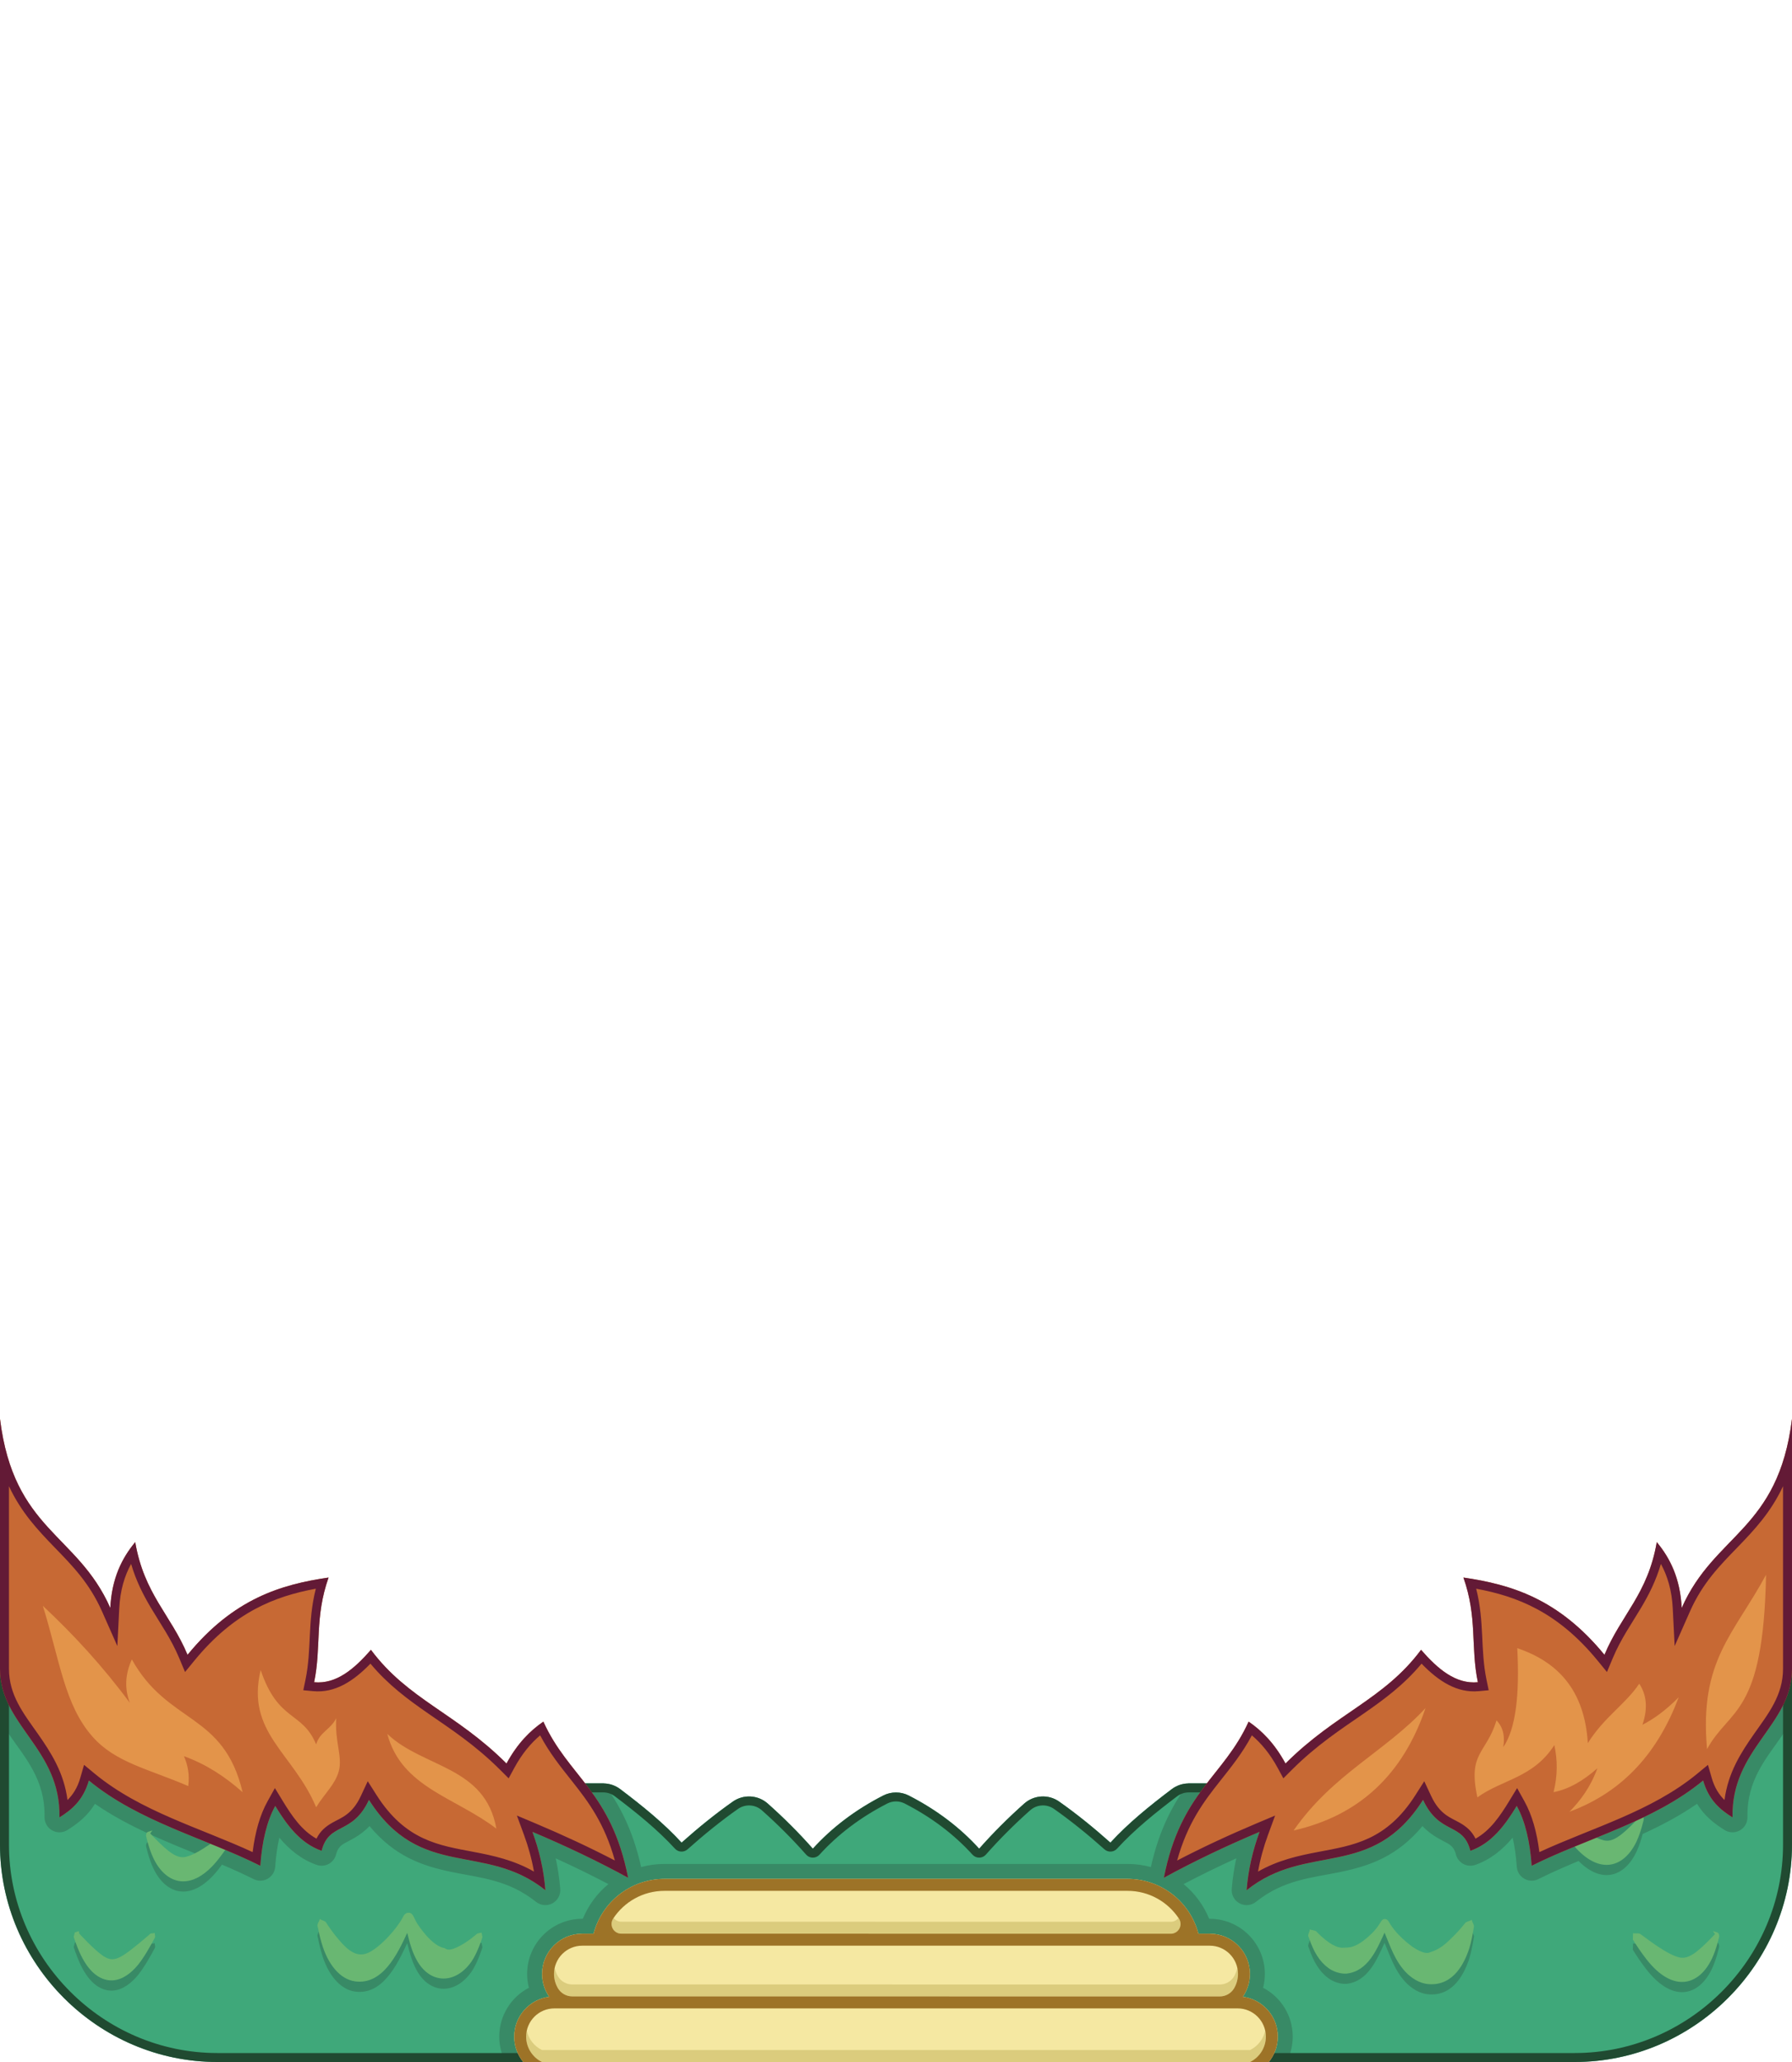 <?xml version="1.0" encoding="UTF-8" standalone="no"?><!DOCTYPE svg PUBLIC "-//W3C//DTD SVG 1.1//EN" "http://www.w3.org/Graphics/SVG/1.1/DTD/svg11.dtd"><svg width="100%" height="100%" viewBox="0 0 300 345" version="1.1" xmlns="http://www.w3.org/2000/svg" xmlns:xlink="http://www.w3.org/1999/xlink" xml:space="preserve" xmlns:serif="http://www.serif.com/" style="fill-rule:evenodd;clip-rule:evenodd;stroke-linejoin:round;stroke-miterlimit:2;"><g id="Dragon"><g id="Dragon-body" serif:id="Dragon body"><path id="base_body_2" d="M263.62,345l-227.24,0c-19.957,0 -36.38,-16.423 -36.38,-36.38l0,-46.61c0,20.079 16.301,36.38 36.38,36.38l64.607,-0c1.028,-0 2.028,0.335 2.849,0.955c3.702,2.798 7.272,5.684 10.269,8.951c2.8,-2.497 5.661,-4.813 8.604,-6.883c1.785,-1.237 4.183,-1.097 5.812,0.339c2.669,2.368 5.192,4.883 7.556,7.557c3.144,-3.458 7.023,-6.455 11.792,-8.896c1.339,-0.68 2.923,-0.68 4.262,-0.001c4.769,2.442 8.648,5.439 11.792,8.897c2.364,-2.674 4.887,-5.189 7.556,-7.557c1.629,-1.437 4.028,-1.578 5.813,-0.34c2.942,2.071 5.803,4.387 8.603,6.884c2.997,-3.267 6.567,-6.153 10.27,-8.95c0.82,-0.62 1.82,-0.955 2.848,-0.955c10.033,-0.001 64.607,-0.001 64.607,-0.001c20.079,-0 36.38,-16.301 36.38,-36.38l-0,46.61c-0,19.957 -16.423,36.38 -36.38,36.38Z" style="fill:#3fa87a;"/><path d="M34.352,310.801c-6.304,-2.591 -12.83,-5.097 -18.454,-9c-1.23,2.018 -2.868,3.295 -4.617,4.39c-0.779,0.487 -1.761,0.508 -2.56,0.054c-0.798,-0.453 -1.284,-1.307 -1.265,-2.225c0.129,-6.288 -3.301,-9.983 -5.947,-13.853c-0.535,-0.782 -1.044,-1.569 -1.509,-2.374l-0,-8.584c-0,9.53 10.193,13.328 9.955,24.862c2.066,-1.292 3.972,-2.873 4.923,-6.174c6.373,5.265 14.349,8.103 21.889,11.217c0.566,-0.418 0.946,-0.707 1.008,-0.72c0.359,-0.074 0.738,0.012 1.097,-0.063c0.006,0.533 0.03,0.528 0.036,1.06c0,0.016 -0.016,0.026 -0.024,0.039c-0.095,0.15 -0.19,0.3 -0.287,0.451c1.7,0.725 3.368,1.475 4.981,2.283c0.294,-4.094 1.096,-7.476 2.503,-10.012c1.993,3.266 4.203,6.252 7.759,7.509c1.23,-4.863 5.136,-2.549 7.926,-8.524c8.622,13.563 19.372,6.97 29.535,15.115c-0.266,-3.368 -1.013,-6.616 -2.169,-9.761c5.211,2.197 10.243,4.573 15.065,7.16c0.251,-0.137 0.507,-0.267 0.767,-0.39c-1.548,-7.162 -4.22,-11.264 -6.999,-14.871l3.022,0c0.034,-0 0.068,0 0.102,0.001c2.495,3.446 4.799,7.537 6.243,13.996c1.244,-0.342 2.554,-0.524 3.907,-0.524l77.522,0c1.353,0 2.663,0.182 3.907,0.524c1.444,-6.459 3.748,-10.549 6.242,-13.995c0.035,-0.001 0.069,-0.001 0.103,-0.001c0.764,-0 1.786,-0 3.022,-0c-2.78,3.606 -5.451,7.708 -6.999,14.87c0.26,0.123 0.516,0.253 0.767,0.39c4.822,-2.587 9.854,-4.963 15.065,-7.16c-1.156,3.145 -1.903,6.393 -2.169,9.761c10.163,-8.145 20.913,-1.552 29.535,-15.115c2.79,5.975 6.696,3.661 7.926,8.524c3.556,-1.257 5.766,-4.243 7.759,-7.509c1.407,2.536 2.209,5.918 2.503,10.012c1.985,-0.995 4.055,-1.902 6.163,-2.781c-0.775,-1.037 -1.309,-1.882 -1.835,-2.711c-0.008,-0.013 -0.024,-0.024 -0.024,-0.039c0.005,-0.533 0.03,-0.528 0.036,-1.06c0.358,0.074 0.738,-0.012 1.097,0.063c0.137,0.028 1.832,1.408 3.648,2.549c6.846,-2.777 13.88,-5.549 19.615,-10.288c0.951,3.301 2.857,4.882 4.923,6.174c-0.238,-11.534 9.955,-15.332 9.955,-24.862l0,8.584c-0.465,0.805 -0.974,1.592 -1.509,2.374c-2.646,3.87 -6.076,7.565 -5.947,13.853c0.019,0.918 -0.467,1.772 -1.265,2.225c-0.799,0.454 -1.781,0.433 -2.56,-0.054c-1.749,-1.095 -3.387,-2.372 -4.617,-4.39c-2.85,1.977 -5.931,3.597 -9.098,5.05c-0.197,0.746 -0.544,1.916 -1.011,2.916c-1.928,4.13 -5.712,5.609 -9.724,1.604c-2.302,0.959 -4.563,1.944 -6.727,3.028c-0.747,0.374 -1.631,0.351 -2.356,-0.062c-0.726,-0.413 -1.198,-1.161 -1.258,-1.994c-0.127,-1.779 -0.352,-3.411 -0.693,-4.878c-1.695,2.015 -3.687,3.65 -6.242,4.553c-0.663,0.234 -1.394,0.179 -2.013,-0.153c-0.62,-0.332 -1.071,-0.909 -1.244,-1.591c-0.283,-1.12 -0.829,-1.544 -1.477,-1.904c-0.523,-0.291 -1.083,-0.561 -1.656,-0.9c-0.81,-0.479 -1.648,-1.067 -2.464,-1.947c-4.218,5.076 -8.816,6.642 -13.577,7.649c-4.68,0.99 -9.577,1.246 -14.299,5.031c-0.778,0.623 -1.853,0.725 -2.734,0.258c-0.881,-0.466 -1.401,-1.412 -1.322,-2.406c0.137,-1.739 0.394,-3.448 0.763,-5.129c-3.01,1.367 -5.952,2.802 -8.822,4.31c1.867,1.54 3.348,3.53 4.279,5.803l0.099,0c5.091,0 9.224,4.133 9.224,9.224c-0,0.799 -0.102,1.575 -0.294,2.314c2.947,1.54 4.961,4.626 4.961,8.179c-0,1.53 -0.373,2.973 -1.034,4.244l-2.976,0c0.944,-1.158 1.51,-2.635 1.51,-4.244c-0,-3.419 -2.557,-6.245 -5.861,-6.669c0.752,-1.086 1.194,-2.404 1.194,-3.824c-0,-3.711 -3.013,-6.724 -6.724,-6.724l-1.895,0c-0.751,-2.893 -2.533,-5.372 -4.93,-7.022c-0.776,0.281 -1.651,0.163 -2.329,-0.334c-0.433,-0.317 -0.743,-0.757 -0.901,-1.248c-1.171,-0.371 -2.417,-0.572 -3.71,-0.572l-77.522,0c-1.293,0 -2.539,0.201 -3.71,0.572c-0.158,0.491 -0.468,0.931 -0.901,1.248c-0.678,0.497 -1.553,0.615 -2.329,0.334c-2.397,1.65 -4.179,4.129 -4.93,7.022l-1.895,0c-3.711,0 -6.724,3.013 -6.724,6.724c0,1.42 0.442,2.738 1.194,3.824c-3.304,0.424 -5.861,3.25 -5.861,6.669c0,1.609 0.566,3.086 1.51,4.244l-2.976,0c-0.661,-1.271 -1.034,-2.714 -1.034,-4.244c0,-3.553 2.014,-6.639 4.961,-8.179c-0.192,-0.739 -0.294,-1.515 -0.294,-2.314c0,-5.091 4.133,-9.224 9.224,-9.224c0,0 0.099,0 0.099,0.001c0.931,-2.274 2.412,-4.264 4.279,-5.804c-2.869,-1.508 -5.812,-2.943 -8.821,-4.31c0.368,1.682 0.625,3.39 0.762,5.129c0.079,0.994 -0.441,1.94 -1.322,2.406c-0.881,0.467 -1.956,0.365 -2.734,-0.258c-4.722,-3.785 -9.619,-4.041 -14.299,-5.031c-4.761,-1.007 -9.359,-2.573 -13.577,-7.649c-0.816,0.88 -1.654,1.468 -2.464,1.947c-0.573,0.339 -1.133,0.609 -1.656,0.9c-0.648,0.36 -1.194,0.784 -1.477,1.904c-0.173,0.682 -0.624,1.259 -1.244,1.591c-0.619,0.332 -1.35,0.387 -2.013,0.153c-2.555,-0.903 -4.547,-2.538 -6.243,-4.554c-0.34,1.468 -0.565,3.1 -0.692,4.879c-0.06,0.833 -0.532,1.581 -1.258,1.994c-0.725,0.413 -1.609,0.436 -2.356,0.062c-1.711,-0.857 -3.483,-1.653 -5.287,-2.422c-0.17,0.229 -0.351,0.468 -0.546,0.718c-4.464,5.719 -8.855,4.391 -10.984,-0.17c-0.754,-1.613 -1.196,-3.67 -1.195,-3.672c0.046,-0.77 0.334,-0.604 1.054,-0.881l-0.351,0.506c2.251,2.329 4.009,4.09 5.594,3.962c0.949,-0.076 2.325,-0.814 3.609,-1.639Zm237.604,-2.606c-1.142,0.487 -2.288,0.961 -3.433,1.43c0.128,0.028 0.251,0.047 0.368,0.057c0.939,0.076 1.938,-0.511 3.065,-1.487Zm-246.039,16.921c-0.029,0.236 0.08,0.475 0.052,0.711c-0.001,0.005 -1.115,2.159 -2.118,3.606c-0.205,0.296 -3.163,5.084 -7.028,3.178c-2.649,-1.306 -3.914,-5.138 -4.475,-6.807c-0.02,-0.06 0.013,-0.055 0.179,-0.774l0.676,-0.214c0.061,0.122 0,0.284 0.062,0.406c0.006,0.012 2.482,2.693 3.89,3.66c1.916,1.313 2.841,0.776 7.764,-3.407c0.098,-0.083 0.172,-0.208 0.294,-0.251c0.223,-0.08 0.48,-0.027 0.704,-0.108Zm42.254,-0.01c-1.671,3.631 -4.161,8.736 -8.723,8.112c-2.595,-0.355 -4.608,-2.954 -5.604,-6.41c-0.056,-0.196 -0.34,-1.153 -0.618,-2.573c-0.03,-0.149 -0.116,-0.299 -0.085,-0.447c0.114,-0.532 0.281,-0.473 0.394,-1.006c0.296,0.204 0.677,0.263 0.973,0.467c0.014,0.01 1.075,1.778 2.768,3.628c2.407,2.629 3.969,1.975 5.502,0.88c1.198,-0.855 3.409,-2.975 4.685,-5.299c0.008,-0.014 0.278,-0.764 0.97,-0.725c0.72,0.04 0.835,0.819 1.234,1.515c0.344,0.599 2.611,4.052 4.723,4.4c0.237,0.039 0.463,0.641 2.101,-0.124c1.88,-0.878 3.377,-2.304 3.42,-2.314c0.237,-0.055 0.478,-0.091 0.715,-0.146c0.021,0.255 0.114,0.501 0.134,0.757c0.003,0.035 -0.84,2.685 -1.853,4.115c-2.666,3.765 -6.794,3.748 -9.023,-0.063c-0.902,-1.541 -1.27,-3.037 -1.713,-4.767Zm218.591,-0.305c0.721,0.276 1.009,0.111 1.055,0.881c0,0.002 -0.442,2.059 -1.195,3.672c-2.13,4.561 -6.52,5.889 -10.985,0.17c-1.014,-1.3 -1.642,-2.293 -2.258,-3.265c-0.008,-0.013 -0.025,-0.023 -0.024,-0.039c0.005,-0.532 0.03,-0.527 0.036,-1.06c0.358,0.075 0.738,-0.011 1.097,0.063c0.228,0.048 4.806,3.866 7.032,4.046c1.584,0.128 3.343,-1.633 5.593,-3.962l-0.351,-0.506Zm-54.972,0.267c-1.272,2.753 -2.758,6.467 -6.374,6.854c-0.284,0.03 -1.683,0.039 -3.019,-0.929c-1.496,-1.084 -2.492,-2.743 -3.277,-5.084c-0.04,-0.119 -0.13,-0.233 -0.116,-0.358c0.059,-0.529 0.211,-0.491 0.271,-1.025c0.327,0.134 0.698,0.135 1.025,0.269c0.024,0.01 0.64,0.72 1.634,1.509c1.725,1.369 2.674,1.3 2.93,1.281c0.794,-0.058 2.028,0.291 4.775,-2.37c1.288,-1.247 1.51,-2.202 1.92,-2.376c0.142,-0.06 0.594,-0.158 0.873,0.303c0.423,0.701 1.041,1.784 2.952,3.442c1.492,1.295 3.192,2.228 4.051,1.754c0.239,-0.132 1.467,-0.278 3.283,-2.085c0.745,-0.742 1.253,-1.18 2.505,-2.712c0.048,-0.059 0.075,-0.143 0.142,-0.178c0.494,-0.261 0.528,-0.176 1.022,-0.438c0.07,0.364 0.308,0.682 0.379,1.046c0.003,0.018 -0.398,2.7 -0.95,4.189c-0.561,1.515 -2.272,5.908 -6.706,5.516c-2.136,-0.19 -3.659,-1.868 -3.898,-2.131c-1.685,-1.857 -2.416,-4.054 -3.422,-6.477Z" style="fill:#388a66;"/><path d="M25.917,323.408c-0.029,0.236 0.08,0.475 0.052,0.71c-0.001,0.005 -1.115,2.159 -2.118,3.606c-0.205,0.297 -3.163,5.085 -7.028,3.178c-2.649,-1.306 -3.914,-5.138 -4.475,-6.807c-0.02,-0.06 0.013,-0.054 0.179,-0.774l0.676,-0.213c0.061,0.122 0,0.283 0.062,0.405c0.006,0.013 2.482,2.694 3.89,3.66c1.916,1.314 2.841,0.776 7.764,-3.407c0.098,-0.083 0.172,-0.207 0.294,-0.251c0.223,-0.08 0.48,-0.027 0.704,-0.107Zm42.254,-0.011c-1.671,3.631 -4.161,8.736 -8.723,8.113c-2.595,-0.355 -4.608,-2.954 -5.604,-6.411c-0.056,-0.196 -0.34,-1.153 -0.618,-2.573c-0.03,-0.149 -0.116,-0.299 -0.085,-0.447c0.114,-0.532 0.281,-0.473 0.394,-1.006c0.296,0.205 0.677,0.263 0.973,0.467c0.014,0.01 1.075,1.778 2.768,3.628c2.407,2.629 3.969,1.975 5.502,0.881c1.198,-0.855 3.409,-2.975 4.685,-5.3c0.008,-0.014 0.278,-0.763 0.97,-0.725c0.72,0.04 0.835,0.819 1.234,1.515c0.344,0.599 2.611,4.052 4.723,4.401c0.237,0.039 0.463,0.64 2.101,-0.125c1.88,-0.878 3.377,-2.303 3.42,-2.313c0.237,-0.055 0.478,-0.092 0.715,-0.147c0.021,0.255 0.114,0.501 0.134,0.757c0.003,0.036 -0.84,2.685 -1.853,4.116c-2.666,3.765 -6.794,3.747 -9.023,-0.063c-0.902,-1.542 -1.27,-3.037 -1.713,-4.768Zm218.591,-0.305c0.721,0.277 1.009,0.111 1.055,0.881c0,0.002 -0.442,2.059 -1.195,3.673c-2.13,4.56 -6.52,5.889 -10.985,0.17c-1.014,-1.3 -1.642,-2.293 -2.258,-3.265c-0.008,-0.013 -0.025,-0.024 -0.024,-0.039c0.005,-0.533 0.03,-0.528 0.036,-1.061c0.358,0.075 0.738,-0.011 1.097,0.063c0.228,0.048 4.806,3.867 7.032,4.047c1.584,0.128 3.343,-1.633 5.593,-3.962l-0.351,-0.507Zm-54.972,0.267c-1.272,2.753 -2.758,6.467 -6.374,6.854c-0.284,0.03 -1.683,0.039 -3.019,-0.929c-1.496,-1.083 -2.492,-2.742 -3.277,-5.084c-0.04,-0.119 -0.13,-0.233 -0.116,-0.357c0.059,-0.53 0.211,-0.491 0.271,-1.026c0.327,0.135 0.698,0.135 1.025,0.27c0.024,0.01 0.64,0.72 1.634,1.509c1.725,1.368 2.674,1.299 2.93,1.28c0.794,-0.058 2.028,0.292 4.775,-2.369c1.288,-1.248 1.51,-2.202 1.92,-2.377c0.142,-0.06 0.594,-0.157 0.873,0.304c0.423,0.7 1.041,1.783 2.952,3.442c1.492,1.295 3.192,2.228 4.051,1.753c0.239,-0.132 1.467,-0.277 3.283,-2.085c0.745,-0.742 1.253,-1.179 2.505,-2.712c0.048,-0.059 0.075,-0.142 0.142,-0.178c0.494,-0.261 0.528,-0.176 1.022,-0.437c0.07,0.364 0.308,0.681 0.379,1.045c0.003,0.018 -0.398,2.7 -0.95,4.189c-0.561,1.516 -2.272,5.909 -6.706,5.516c-2.136,-0.189 -3.659,-1.868 -3.898,-2.131c-1.685,-1.857 -2.416,-4.054 -3.422,-6.477Zm42.343,-19.854c0.721,0.276 1.009,0.111 1.055,0.881c0,0.002 -0.442,2.059 -1.195,3.672c-2.129,4.561 -6.52,5.889 -10.984,0.17c-1.015,-1.3 -1.642,-2.293 -2.259,-3.265c-0.008,-0.013 -0.024,-0.024 -0.024,-0.039c0.005,-0.532 0.03,-0.528 0.036,-1.06c0.358,0.074 0.738,-0.011 1.097,0.063c0.229,0.047 4.806,3.866 7.032,4.046c1.584,0.128 3.343,-1.633 5.594,-3.962l-0.352,-0.506Zm-248.633,2.759l-0.351,0.506c2.251,2.329 4.009,4.09 5.594,3.962c2.226,-0.18 6.803,-3.999 7.032,-4.047c0.359,-0.074 0.738,0.012 1.097,-0.062c0.006,0.532 0.03,0.527 0.036,1.06c0,0.015 -0.016,0.026 -0.024,0.039c-0.617,0.972 -1.244,1.965 -2.259,3.265c-4.464,5.719 -8.855,4.39 -10.984,-0.17c-0.754,-1.614 -1.196,-3.671 -1.195,-3.673c0.046,-0.769 0.334,-0.604 1.054,-0.88Z" style="fill:#69b772;"/><path d="M0,262.01c0,20.079 16.301,36.38 36.38,36.38l64.607,-0c1.028,-0 2.028,0.335 2.849,0.955c3.702,2.798 7.272,5.684 10.269,8.951c2.8,-2.497 5.661,-4.813 8.604,-6.883c1.785,-1.237 4.183,-1.097 5.812,0.339c2.669,2.368 5.192,4.883 7.556,7.557c3.144,-3.458 7.023,-6.455 11.792,-8.896c1.339,-0.68 2.923,-0.68 4.262,-0.001c4.769,2.442 8.648,5.439 11.792,8.897c2.364,-2.674 4.887,-5.189 7.556,-7.557c1.629,-1.437 4.028,-1.578 5.813,-0.34c2.942,2.071 5.803,4.387 8.603,6.884c2.997,-3.267 6.567,-6.153 10.27,-8.95c0.82,-0.62 1.82,-0.955 2.848,-0.955c10.033,-0.001 64.607,-0.001 64.607,-0.001c20.079,-0 36.38,-16.301 36.38,-36.38l-0,46.61c-0,19.957 -16.423,36.38 -36.38,36.38l-227.24,-0c-19.957,-0 -36.38,-16.423 -36.38,-36.38l-0,-46.61Zm298.5,14.789c-5.766,13.567 -19.219,23.091 -34.88,23.091c-0,-0 -54.574,-0 -64.607,0.001c-0.702,-0 -1.384,0.229 -1.944,0.652c-3.628,2.741 -7.131,5.565 -10.068,8.767c-0.555,0.605 -1.492,0.652 -2.104,0.106c-2.755,-2.457 -5.569,-4.736 -8.463,-6.773c-1.217,-0.842 -2.852,-0.746 -3.962,0.233c-2.623,2.327 -5.102,4.799 -7.425,7.426c-0.282,0.32 -0.687,0.504 -1.113,0.507c-0.427,0.003 -0.834,-0.176 -1.121,-0.491c-3.028,-3.331 -6.768,-6.216 -11.362,-8.569c-0.912,-0.462 -1.99,-0.461 -2.902,0c-4.594,2.353 -8.334,5.238 -11.362,8.569c-0.287,0.315 -0.694,0.494 -1.121,0.491c-0.426,-0.003 -0.831,-0.187 -1.113,-0.507c-2.323,-2.627 -4.802,-5.098 -7.425,-7.426c-1.11,-0.978 -2.745,-1.074 -3.961,-0.232c-2.896,2.036 -5.709,4.315 -8.464,6.772c-0.612,0.546 -1.549,0.499 -2.104,-0.106c-2.937,-3.202 -6.44,-6.026 -10.067,-8.768c-0.56,-0.423 -1.243,-0.652 -1.945,-0.652l-64.607,-0c-15.661,-0 -29.114,-9.524 -34.88,-23.091l-0,31.821c-0,19.135 15.745,34.88 34.88,34.88l227.24,-0c19.135,-0 34.88,-15.745 34.88,-34.88l-0,-31.821Z" style="fill:#204a31;"/><path d="M212.407,345l-124.814,0c-0.944,-1.158 -1.51,-2.635 -1.51,-4.244c0,-3.419 2.557,-6.245 5.861,-6.669c-0.752,-1.086 -1.194,-2.404 -1.194,-3.824c0,-3.711 3.013,-6.724 6.724,-6.724l1.895,0c1.37,-5.276 6.168,-9.176 11.87,-9.176l77.522,0c5.702,0 10.5,3.9 11.87,9.176l1.895,0c3.711,0 6.724,3.013 6.724,6.724c-0,1.42 -0.442,2.738 -1.194,3.824c3.304,0.424 5.861,3.25 5.861,6.669c-0,1.609 -0.566,3.086 -1.51,4.244Z" style="fill:#f5e8a2;"/><path d="M204.206,334.032c-11.066,0 -97.346,0 -108.412,-0.009c-0.968,-0 -1.866,-0.504 -2.371,-1.33c-0.427,-0.71 -0.673,-1.542 -0.673,-2.43c0,-0.343 0.037,-0.677 0.107,-1c0.11,0.512 0.304,0.994 0.566,1.43c0.505,0.826 1.403,1.33 2.371,1.33c11.066,0.009 97.346,0.009 108.412,0.009c0.971,0.001 1.873,-0.505 2.38,-1.334c0.256,-0.439 0.448,-0.921 0.558,-1.433c0.069,0.322 0.106,0.656 0.106,0.998c-0,0.888 -0.246,1.72 -0.664,2.435c-0.506,0.829 -1.407,1.334 -2.378,1.334c-0.001,0 -0.001,0 -0.002,0Zm-8.207,-10.493c-13.687,0 -78.311,0 -91.998,-0.013c-0.598,0 -1.147,-0.329 -1.429,-0.856c-0.282,-0.527 -0.251,-1.166 0.08,-1.664c0.024,-0.035 0.047,-0.07 0.07,-0.105c0.304,0.391 0.774,0.625 1.279,0.625c13.687,0.013 78.311,0.013 91.998,0.013c0.512,0.001 0.989,-0.239 1.296,-0.637c0.022,0.032 0.043,0.064 0.064,0.097c0.335,0.501 0.366,1.146 0.082,1.678c-0.284,0.53 -0.837,0.862 -1.439,0.862c-0.001,0 -0.002,0 -0.003,0Zm15.812,16.217c0.069,0.322 0.106,0.657 0.106,1c-0,1.863 -1.081,3.475 -2.648,4.244l-118.538,0c-1.567,-0.769 -2.648,-2.381 -2.648,-4.244c0,-0.343 0.037,-0.678 0.106,-1c0.309,1.428 1.263,2.617 2.542,3.244l118.538,0c1.279,-0.627 2.233,-1.816 2.542,-3.244Z" style="fill:#dbcc7d;"/><path d="M208.056,334.087c3.304,0.424 5.861,3.25 5.861,6.669c-0,1.609 -0.566,3.086 -1.51,4.244l-3.138,0c1.567,-0.769 2.648,-2.381 2.648,-4.244c-0,-2.607 -2.117,-4.724 -4.724,-4.724l-114.386,0c-2.607,0 -4.724,2.117 -4.724,4.724c0,1.863 1.081,3.475 2.648,4.244l-3.138,0c-0.944,-1.158 -1.51,-2.635 -1.51,-4.244c0,-3.419 2.557,-6.245 5.861,-6.669c-0.752,-1.086 -1.194,-2.404 -1.194,-3.824c0,-3.711 3.013,-6.724 6.724,-6.724l1.895,0c1.37,-5.276 6.168,-9.176 11.87,-9.176l77.522,0c5.702,0 10.5,3.9 11.87,9.176l1.895,0c3.711,0 6.724,3.013 6.724,6.724c-0,1.42 -0.442,2.738 -1.194,3.824Zm-114.633,-1.394c0.505,0.826 1.403,1.33 2.371,1.33c11.066,0.009 97.346,0.009 108.412,0.009c0.971,0.001 1.873,-0.505 2.38,-1.334c0.418,-0.715 0.664,-1.547 0.664,-2.435c-0,-2.607 -2.117,-4.724 -4.724,-4.724l-105.052,0c-2.607,0 -4.724,2.117 -4.724,4.724c0,0.888 0.246,1.72 0.673,2.43Zm9.229,-11.687c-0.331,0.498 -0.362,1.137 -0.08,1.664c0.282,0.527 0.831,0.856 1.429,0.856c13.687,0.013 78.311,0.013 91.998,0.013c0.603,0.001 1.157,-0.331 1.442,-0.862c0.284,-0.532 0.253,-1.177 -0.082,-1.678c-1.845,-2.788 -5.007,-4.636 -8.598,-4.636l-77.522,0c-3.591,0 -6.753,1.848 -8.587,4.643Z" style="fill:#9d7327;"/><path d="M105.15,314.166c-5.111,-2.787 -10.463,-5.333 -16.018,-7.675c1.156,3.145 1.903,6.393 2.169,9.761c-10.163,-8.145 -20.913,-1.552 -29.535,-15.115c-2.79,5.975 -6.696,3.661 -7.926,8.524c-3.556,-1.257 -5.766,-4.243 -7.759,-7.509c-1.407,2.536 -2.209,5.918 -2.503,10.012c-9.263,-4.641 -20.355,-7.373 -28.7,-14.267c-0.951,3.301 -2.857,4.882 -4.923,6.174c0.238,-11.534 -9.955,-15.332 -9.955,-24.862l-0,-41.8c2.307,18.661 12.954,19.157 18.465,31.621c0.25,-4.939 1.919,-8.3 4.172,-11.013c1.501,8.696 5.94,12.126 8.76,18.855c7.732,-9.429 15.656,-11.761 23.611,-12.931c-2.375,6.707 -1.185,11.619 -2.419,17.52c3.707,0.34 6.695,-2.197 9.511,-5.423c6.228,8.345 14.196,10.535 22.693,19.023c1.811,-3.326 3.918,-5.464 6.174,-7.009c4.183,9.25 11.368,11.743 14.183,26.114Zm89.7,0c2.815,-14.371 10,-16.864 14.183,-26.114c2.256,1.545 4.363,3.683 6.174,7.009c8.497,-8.488 16.465,-10.678 22.693,-19.023c2.816,3.226 5.804,5.763 9.511,5.423c-1.234,-5.901 -0.044,-10.813 -2.419,-17.52c7.955,1.17 15.879,3.502 23.611,12.931c2.82,-6.729 7.259,-10.159 8.76,-18.855c2.253,2.713 3.922,6.074 4.172,11.013c5.511,-12.464 16.158,-12.96 18.465,-31.621l0,41.8c0,9.53 -10.193,13.328 -9.955,24.862c-2.066,-1.292 -3.972,-2.873 -4.923,-6.174c-8.345,6.894 -19.437,9.626 -28.7,14.267c-0.294,-4.094 -1.096,-7.476 -2.503,-10.012c-1.993,3.266 -4.203,6.252 -7.759,7.509c-1.23,-4.863 -5.136,-2.549 -7.926,-8.524c-8.622,13.563 -19.372,6.97 -29.535,15.115c0.266,-3.368 1.013,-6.616 2.169,-9.761c-5.555,2.342 -10.907,4.888 -16.018,7.675Z" style="fill:#c76934;"/><path d="M105.15,314.166c-5.111,-2.787 -10.463,-5.333 -16.018,-7.675c1.156,3.145 1.903,6.393 2.169,9.761c-10.163,-8.145 -20.913,-1.552 -29.535,-15.115c-2.79,5.975 -6.696,3.661 -7.926,8.524c-3.556,-1.257 -5.766,-4.243 -7.759,-7.509c-1.407,2.536 -2.209,5.918 -2.503,10.012c-9.263,-4.641 -20.355,-7.373 -28.7,-14.267c-0.951,3.301 -2.857,4.882 -4.923,6.174c0.238,-11.534 -9.955,-15.332 -9.955,-24.862l-0,-41.8c2.307,18.661 12.954,19.157 18.465,31.621c0.25,-4.939 1.919,-8.3 4.172,-11.013c1.501,8.696 5.94,12.126 8.76,18.855c7.732,-9.429 15.656,-11.761 23.611,-12.931c-2.375,6.707 -1.185,11.619 -2.419,17.52c3.707,0.34 6.695,-2.197 9.511,-5.423c6.228,8.345 14.196,10.535 22.693,19.023c1.811,-3.326 3.918,-5.464 6.174,-7.009c4.183,9.25 11.368,11.743 14.183,26.114Zm-2.215,-2.877c-1.739,-6.266 -4.458,-9.85 -7.155,-13.256c-1.894,-2.392 -3.773,-4.706 -5.355,-7.684c-1.56,1.321 -3.018,3.048 -4.315,5.429l-0.958,1.761l-1.419,-1.417c-4.175,-4.17 -8.225,-6.787 -11.991,-9.393c-3.512,-2.43 -6.786,-4.855 -9.727,-8.379c-2.833,2.93 -5.925,4.939 -9.563,4.605l-1.676,-0.154l0.344,-1.647c1.099,-5.25 0.32,-9.723 1.753,-15.342c-6.845,1.265 -13.658,3.891 -20.316,12.012l-1.58,1.927l-0.963,-2.299c-1.381,-3.295 -3.167,-5.778 -4.782,-8.505c-1.268,-2.14 -2.439,-4.42 -3.285,-7.279c-1.093,1.999 -1.83,4.393 -1.984,7.438l-0.318,6.301l-2.552,-5.77c-2.121,-4.797 -5.05,-7.737 -7.922,-10.704c-2.818,-2.912 -5.595,-5.837 -7.671,-10.27l-0,30.546c-0,4.428 2.453,7.488 4.794,10.817c2.234,3.179 4.411,6.555 5.006,11.143c0.902,-0.889 1.661,-2.036 2.136,-3.687l0.633,-2.198l1.764,1.457c7.678,6.342 17.721,9.094 26.461,13.141c0.421,-3.382 1.237,-6.226 2.475,-8.457l1.25,-2.254l1.342,2.2c1.54,2.522 3.177,4.906 5.62,6.263c0.662,-1.337 1.582,-2.049 2.627,-2.653c1.459,-0.842 3.327,-1.326 4.799,-4.479l1.157,-2.479l1.468,2.309c4.866,7.654 10.49,8.42 16.245,9.513c3.354,0.637 6.75,1.375 10.116,3.298c-0.371,-2.091 -0.934,-4.135 -1.669,-6.135l-1.191,-3.241l3.181,1.341c4.549,1.918 8.963,3.972 13.221,6.181Zm91.915,2.877c2.815,-14.371 10,-16.864 14.183,-26.114c2.256,1.545 4.363,3.683 6.174,7.009c8.497,-8.488 16.465,-10.678 22.693,-19.023c2.816,3.226 5.804,5.763 9.511,5.423c-1.234,-5.901 -0.044,-10.813 -2.419,-17.52c7.955,1.17 15.879,3.502 23.611,12.931c2.82,-6.729 7.259,-10.159 8.76,-18.855c2.253,2.713 3.922,6.074 4.172,11.013c5.511,-12.464 16.158,-12.96 18.465,-31.621l0,41.8c0,9.53 -10.193,13.328 -9.955,24.862c-2.066,-1.292 -3.972,-2.873 -4.923,-6.174c-8.345,6.894 -19.437,9.626 -28.7,14.267c-0.294,-4.094 -1.096,-7.476 -2.503,-10.012c-1.993,3.266 -4.203,6.252 -7.759,7.509c-1.23,-4.863 -5.136,-2.549 -7.926,-8.524c-8.622,13.563 -19.372,6.97 -29.535,15.115c0.266,-3.368 1.013,-6.616 2.169,-9.761c-5.555,2.342 -10.907,4.888 -16.018,7.675Zm2.215,-2.877c4.258,-2.209 8.672,-4.263 13.221,-6.181l3.181,-1.341l-1.191,3.241c-0.735,2 -1.298,4.043 -1.668,6.134c3.365,-1.922 6.761,-2.66 10.115,-3.297c5.755,-1.093 11.379,-1.859 16.245,-9.513l1.468,-2.309l1.157,2.479c1.472,3.153 3.34,3.637 4.799,4.479c1.046,0.604 1.965,1.316 2.627,2.653c2.443,-1.357 4.08,-3.741 5.62,-6.263l1.342,-2.2l1.25,2.254c1.238,2.231 2.054,5.075 2.476,8.457c8.739,-4.047 18.782,-6.799 26.46,-13.141l1.764,-1.457l0.633,2.198c0.475,1.651 1.235,2.798 2.136,3.687c0.595,-4.588 2.772,-7.964 5.006,-11.143c2.341,-3.329 4.794,-6.389 4.794,-10.817c-0,-0 -0,-30.546 -0.001,-30.544c-2.075,4.431 -4.852,7.356 -7.67,10.268c-2.872,2.967 -5.801,5.907 -7.922,10.704l-2.552,5.77l-0.318,-6.301c-0.154,-3.045 -0.891,-5.439 -1.984,-7.437c-0.846,2.858 -2.017,5.138 -3.285,7.278c-1.615,2.727 -3.401,5.21 -4.782,8.505l-0.963,2.299l-1.58,-1.927c-6.658,-8.121 -13.471,-10.747 -20.316,-12.011c1.433,5.618 0.654,10.091 1.753,15.341l0.344,1.647l-1.676,0.154c-3.638,0.334 -6.73,-1.675 -9.563,-4.604c-2.941,3.523 -6.215,5.948 -9.727,8.378c-3.766,2.606 -7.816,5.223 -11.991,9.393l-1.419,1.417l-0.958,-1.761c-1.297,-2.381 -2.755,-4.108 -4.315,-5.429c-1.582,2.978 -3.461,5.292 -5.355,7.684c-2.697,3.406 -5.416,6.99 -7.155,13.256Z" style="fill:#631a36;"/><path d="M31.518,298.834c-6.796,-2.916 -12.193,-3.942 -16.011,-8.247c-4.717,-5.317 -5.493,-12.793 -8.338,-21.912c5.118,4.781 10.018,10.086 14.567,16.233c-0.856,-2.259 -0.854,-4.661 0.341,-7.262c6.066,10.912 15.377,8.816 18.539,22.213c-2.91,-2.581 -6.117,-4.696 -9.824,-6.023c0.67,1.505 0.966,3.151 0.726,4.998Zm21.409,3.546c-3.842,-9.15 -11.785,-12.465 -9.291,-22.96c2.959,8.748 6.94,6.801 9.291,12.441c0.598,-2.07 2.39,-2.453 3.364,-4.378c-0.259,3.942 1.083,6.45 0.425,8.858c-0.613,2.242 -2.411,3.77 -3.789,6.039Zm11.907,-12.281c6.002,5.732 16.403,5.353 18.262,15.859c-6.898,-5.276 -15.871,-6.876 -18.262,-15.859Zm151.728,16.165c6.563,-9.445 15.396,-13.22 22.093,-20.491c-3.805,11.19 -11.169,18.021 -22.093,20.491Zm69.215,-13.616c-1.335,-14.832 4.493,-19.187 9.878,-29.168c-0.445,23.638 -6.09,22.245 -9.878,29.168Zm-38.446,8.076c-1.64,-7.562 1.457,-7.207 3.204,-12.882c0.915,0.954 1.467,2.271 1.135,4.472c2.071,-3.025 2.757,-8.722 2.336,-16.553c6.782,2.288 11.262,7.011 11.814,15.885c2.762,-4.398 6.271,-6.463 8.61,-9.945c1.13,1.737 1.54,3.893 0.534,6.875c1.797,-0.929 3.742,-2.252 6.074,-4.605c-3.373,8.944 -9.042,15.729 -18.288,19.156c1.858,-1.898 3.525,-4.131 4.672,-7.276c-2.363,2.098 -4.802,3.509 -7.342,4.005c0.71,-2.815 0.669,-5.416 0.133,-7.876c-3.556,5.521 -8.704,5.713 -12.882,8.744Z" style="fill:#e3944a;"/></g></g></svg>
